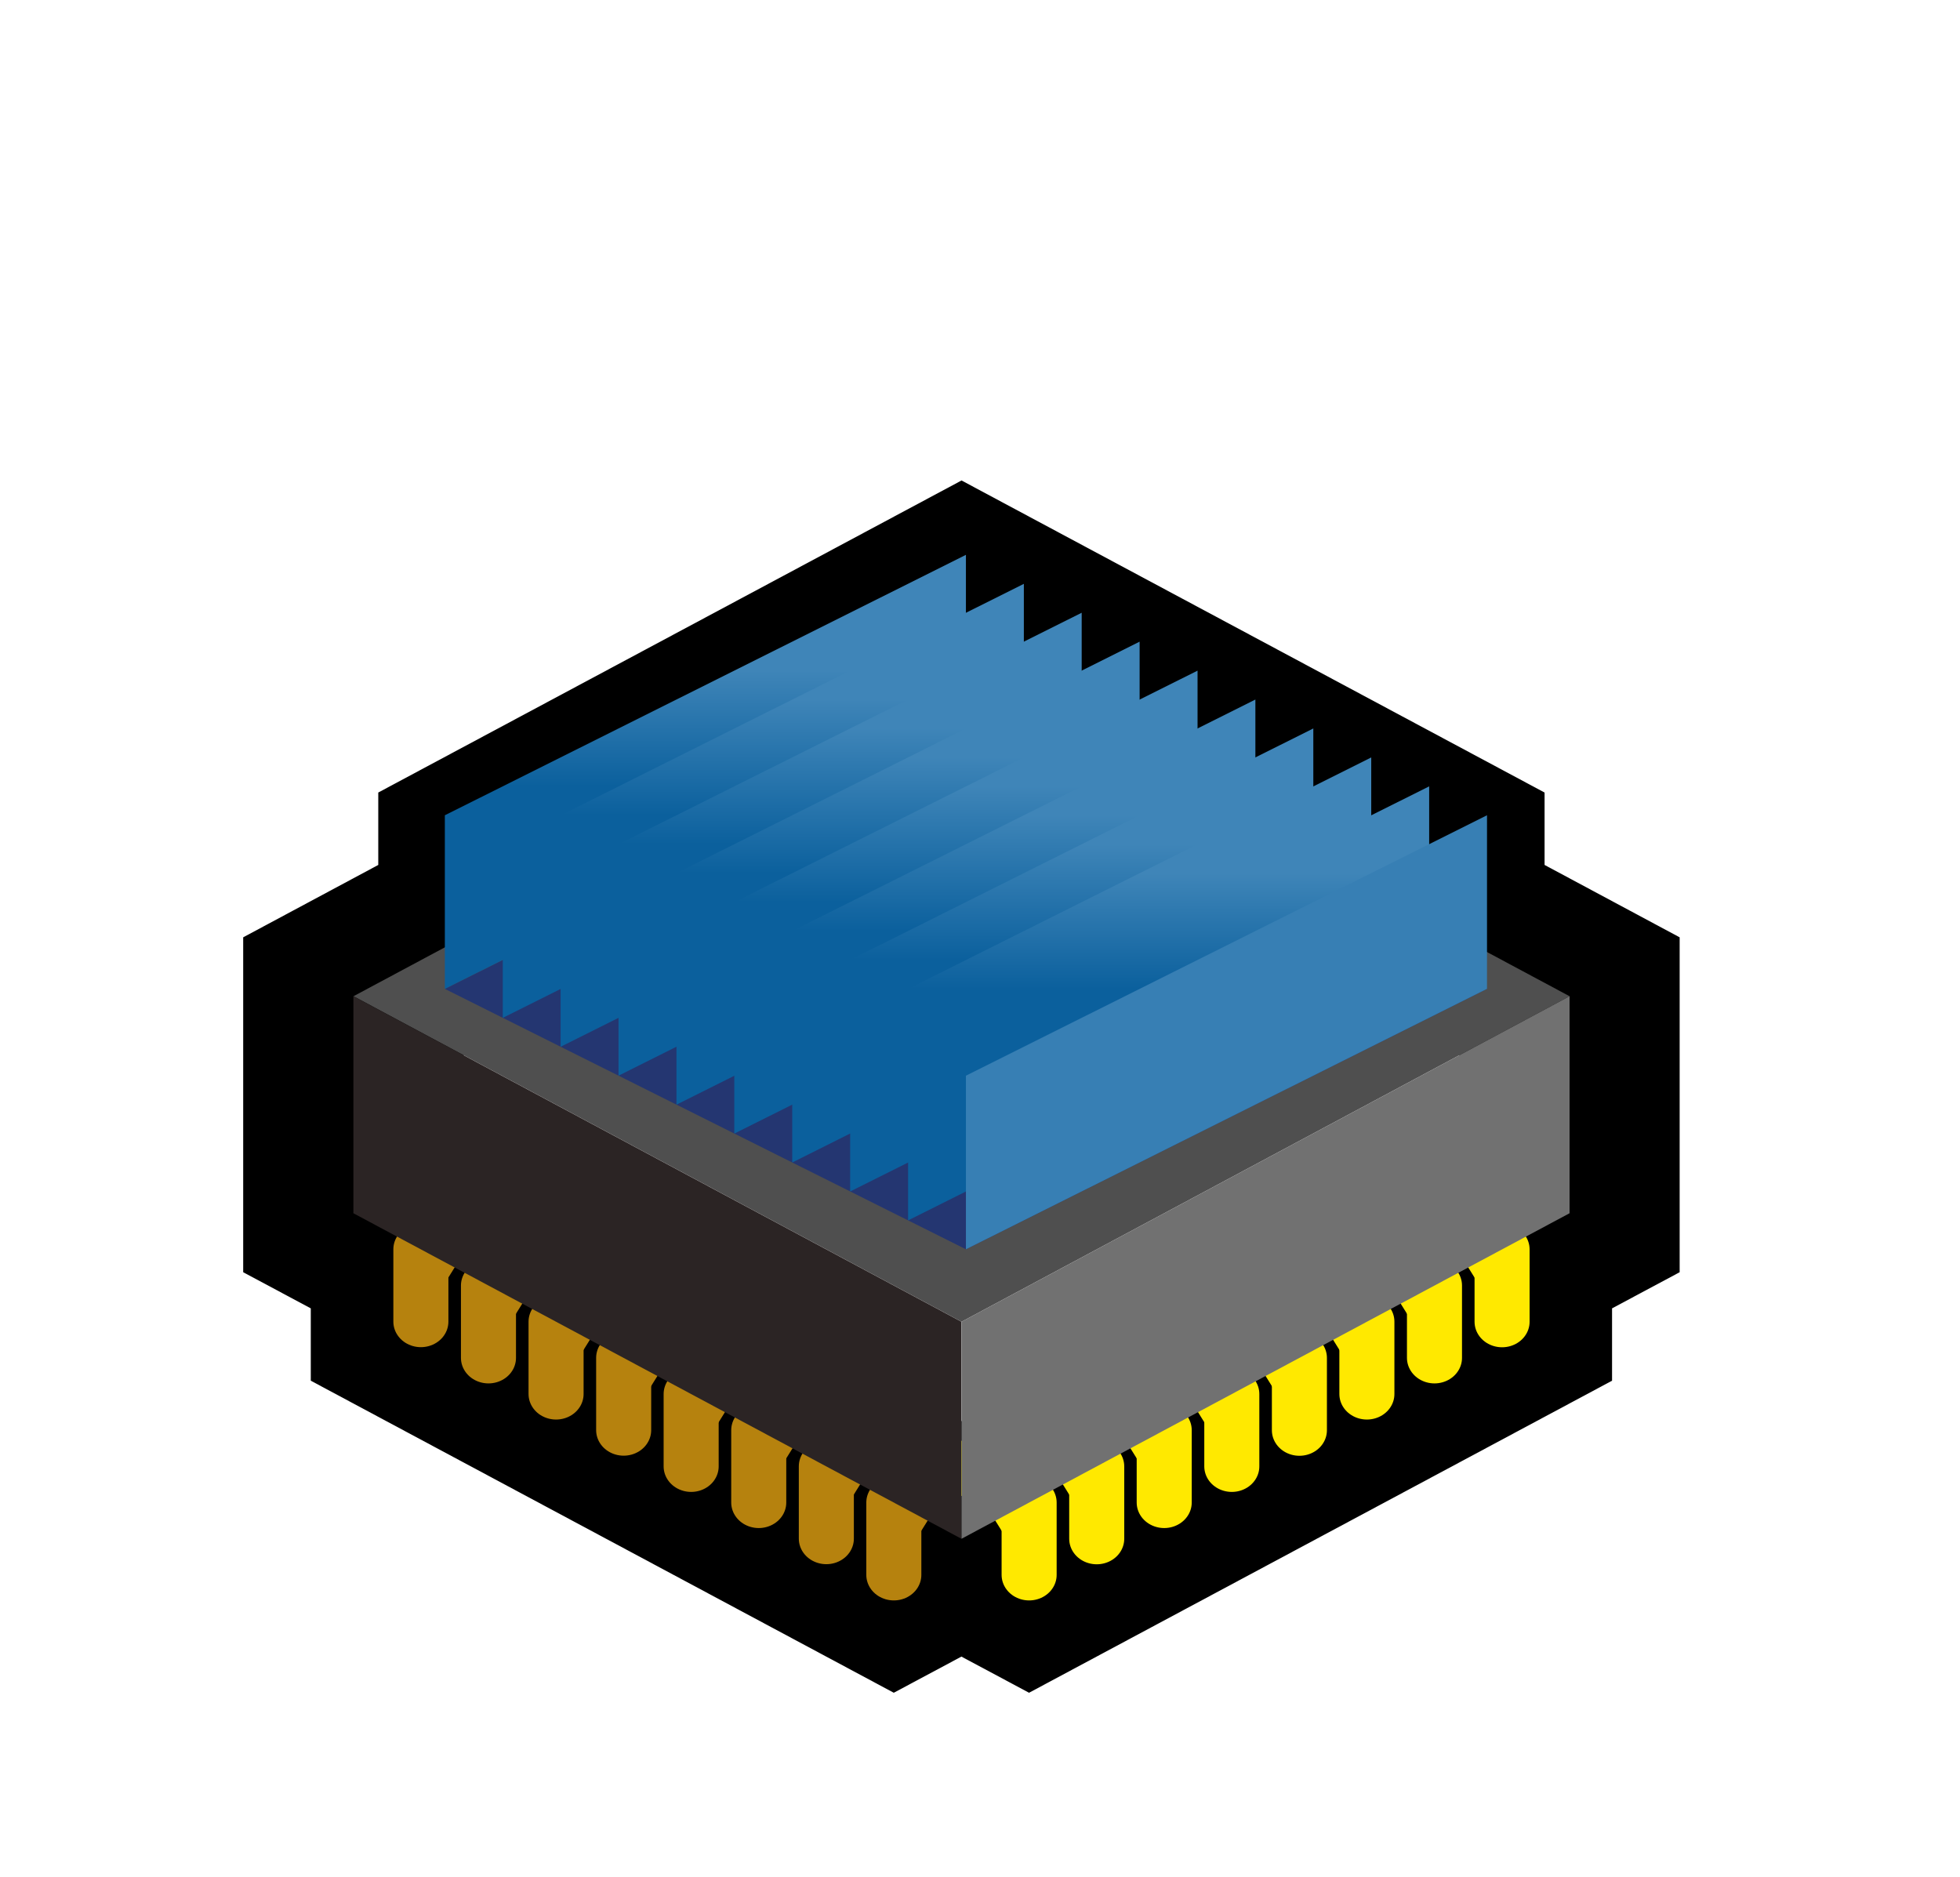 <?xml version="1.0" encoding="UTF-8" standalone="no"?><!--
DD-WRT Companion is a mobile app that lets you connect to,
monitor and manage your DD-WRT routers on the go.

Copyright (C) 2014-2022  Armel Soro

This program is free software: you can redistribute it and/or modify
it under the terms of the GNU General Public License as published by
the Free Software Foundation, either version 3 of the License, or
(at your option) any later version.

This program is distributed in the hope that it will be useful,
but WITHOUT ANY WARRANTY; without even the implied warranty of
MERCHANTABILITY or FITNESS FOR A PARTICULAR PURPOSE.  See the
GNU General Public License for more details.

You should have received a copy of the GNU General Public License
along with this program.  If not, see <http://www.gnu.org/licenses/>.

Contact Info: Armel Soro &lt;armel+router_companion AT rm3l DOT org&gt;
--><!-- Created with Inkscape (http://www.inkscape.org/) -->

<svg xmlns:cc="http://creativecommons.org/ns#"
    xmlns:dc="http://purl.org/dc/elements/1.1/"
    xmlns:inkscape="http://www.inkscape.org/namespaces/inkscape"
    xmlns:rdf="http://www.w3.org/1999/02/22-rdf-syntax-ns#"
    xmlns:sodipodi="http://sodipodi.sourceforge.net/DTD/sodipodi-0.dtd"
    xmlns:xlink="http://www.w3.org/1999/xlink"
    height="49.51"
    id="svg7594"
    version="1.0"
    viewBox="0 0 49.82 50.79"
    width="51.7"
    xmlns="http://www.w3.org/2000/svg"
    inkscape:export-filename="/home/fabio/Desktop/cpu.png"
    inkscape:export-xdpi="366.04315"
    inkscape:export-ydpi="366.04315"
    inkscape:output_extension="org.inkscape.output.svg.inkscape"
    inkscape:version="0.48.2 r9819"
    sodipodi:docname="cpu.svg"
    sodipodi:version="0.32">
    <defs id="defs3080">
        <linearGradient
            id="linearGradient4491"
            inkscape:collect="always">
            <stop
                style="stop-color:#0b609d;stop-opacity:1;"
                id="stop4493"
                offset="0" />
            <stop
                style="stop-color:#3f85b8;stop-opacity:1"
                id="stop4495"
                offset="1" />
        </linearGradient>
        <linearGradient
            gradientUnits="userSpaceOnUse"
            id="linearGradient4497"
            x1="20.253"
            x2="20.253"
            y1="-0.906"
            y2="-2.323"
            inkscape:collect="always"
            xlink:href="#linearGradient4491" />
        <linearGradient
            gradientUnits="userSpaceOnUse"
            id="linearGradient4497-5"
            x1="20.253"
            x2="20.253"
            y1="-0.906"
            y2="-2.323"
            inkscape:collect="always"
            xlink:href="#linearGradient4491-0" />
        <linearGradient
            id="linearGradient4491-0"
            inkscape:collect="always">
            <stop
                style="stop-color:#0b609d;stop-opacity:1;"
                id="stop4493-1"
                offset="0" />
            <stop
                style="stop-color:#3f85b8;stop-opacity:1"
                id="stop4495-8"
                offset="1" />
        </linearGradient>
        <linearGradient
            gradientTransform="translate(-4.91,-2.835)"
            gradientUnits="userSpaceOnUse"
            id="linearGradient4514"
            x1="20.253"
            x2="20.253"
            y1="-0.906"
            y2="-2.323"
            inkscape:collect="always"
            xlink:href="#linearGradient4491-0" />
        <linearGradient
            gradientUnits="userSpaceOnUse"
            id="linearGradient4497-7"
            x1="20.253"
            x2="20.253"
            y1="-0.906"
            y2="-2.323"
            inkscape:collect="always"
            xlink:href="#linearGradient4491-03" />
        <linearGradient
            id="linearGradient4491-03"
            inkscape:collect="always">
            <stop
                style="stop-color:#0b609d;stop-opacity:1;"
                id="stop4493-8"
                offset="0" />
            <stop
                style="stop-color:#3f85b8;stop-opacity:1"
                id="stop4495-3"
                offset="1" />
        </linearGradient>
        <linearGradient
            gradientTransform="translate(-4.296,-2.48)"
            gradientUnits="userSpaceOnUse"
            id="linearGradient4514-0"
            x1="20.253"
            x2="20.253"
            y1="-0.906"
            y2="-2.323"
            inkscape:collect="always"
            xlink:href="#linearGradient4491-03" />
        <linearGradient
            gradientUnits="userSpaceOnUse"
            id="linearGradient4497-6"
            x1="20.253"
            x2="20.253"
            y1="-0.906"
            y2="-2.323"
            inkscape:collect="always"
            xlink:href="#linearGradient4491-1" />
        <linearGradient
            id="linearGradient4491-1"
            inkscape:collect="always">
            <stop
                style="stop-color:#0b609d;stop-opacity:1;"
                id="stop4493-0"
                offset="0" />
            <stop
                style="stop-color:#3f85b8;stop-opacity:1"
                id="stop4495-35"
                offset="1" />
        </linearGradient>
        <linearGradient
            gradientTransform="translate(-3.682,-2.126)"
            gradientUnits="userSpaceOnUse"
            id="linearGradient4514-6"
            x1="20.253"
            x2="20.253"
            y1="-0.906"
            y2="-2.323"
            inkscape:collect="always"
            xlink:href="#linearGradient4491-1" />
        <linearGradient
            gradientUnits="userSpaceOnUse"
            id="linearGradient4497-59"
            x1="20.253"
            x2="20.253"
            y1="-0.906"
            y2="-2.323"
            inkscape:collect="always"
            xlink:href="#linearGradient4491-13" />
        <linearGradient
            id="linearGradient4491-13"
            inkscape:collect="always">
            <stop
                style="stop-color:#0b609d;stop-opacity:1;"
                id="stop4493-04"
                offset="0" />
            <stop
                style="stop-color:#3f85b8;stop-opacity:1"
                id="stop4495-5"
                offset="1" />
        </linearGradient>
        <linearGradient
            gradientTransform="translate(-3.069,-1.772)"
            gradientUnits="userSpaceOnUse"
            id="linearGradient4514-3"
            x1="20.253"
            x2="20.253"
            y1="-0.906"
            y2="-2.323"
            inkscape:collect="always"
            xlink:href="#linearGradient4491-13" />
        <linearGradient
            gradientUnits="userSpaceOnUse"
            id="linearGradient4497-0"
            x1="20.253"
            x2="20.253"
            y1="-0.906"
            y2="-2.323"
            inkscape:collect="always"
            xlink:href="#linearGradient4491-3" />
        <linearGradient
            id="linearGradient4491-3"
            inkscape:collect="always">
            <stop
                style="stop-color:#0b609d;stop-opacity:1;"
                id="stop4493-2"
                offset="0" />
            <stop
                style="stop-color:#3f85b8;stop-opacity:1"
                id="stop4495-85"
                offset="1" />
        </linearGradient>
        <linearGradient
            gradientTransform="translate(-2.455,-1.417)"
            gradientUnits="userSpaceOnUse"
            id="linearGradient4514-5"
            x1="20.253"
            x2="20.253"
            y1="-0.906"
            y2="-2.323"
            inkscape:collect="always"
            xlink:href="#linearGradient4491-3" />
        <linearGradient
            gradientUnits="userSpaceOnUse"
            id="linearGradient4497-8"
            x1="20.253"
            x2="20.253"
            y1="-0.906"
            y2="-2.323"
            inkscape:collect="always"
            xlink:href="#linearGradient4491-2" />
        <linearGradient
            id="linearGradient4491-2"
            inkscape:collect="always">
            <stop
                style="stop-color:#0b609d;stop-opacity:1;"
                id="stop4493-83"
                offset="0" />
            <stop
                style="stop-color:#3f85b8;stop-opacity:1"
                id="stop4495-31"
                offset="1" />
        </linearGradient>
        <linearGradient
            gradientTransform="translate(-1.841,-1.063)"
            gradientUnits="userSpaceOnUse"
            id="linearGradient4514-30"
            x1="20.253"
            x2="20.253"
            y1="-0.906"
            y2="-2.323"
            inkscape:collect="always"
            xlink:href="#linearGradient4491-2" />
        <linearGradient
            gradientUnits="userSpaceOnUse"
            id="linearGradient4497-3"
            x1="20.253"
            x2="20.253"
            y1="-0.906"
            y2="-2.323"
            inkscape:collect="always"
            xlink:href="#linearGradient4491-22" />
        <linearGradient
            id="linearGradient4491-22"
            inkscape:collect="always">
            <stop
                style="stop-color:#0b609d;stop-opacity:1;"
                id="stop4493-17"
                offset="0" />
            <stop
                style="stop-color:#3f85b8;stop-opacity:1"
                id="stop4495-7"
                offset="1" />
        </linearGradient>
        <linearGradient
            gradientTransform="translate(-1.227,-0.709)"
            gradientUnits="userSpaceOnUse"
            id="linearGradient4514-00"
            x1="20.253"
            x2="20.253"
            y1="-0.906"
            y2="-2.323"
            inkscape:collect="always"
            xlink:href="#linearGradient4491-22" />
        <linearGradient
            gradientUnits="userSpaceOnUse"
            id="linearGradient4497-34"
            x1="20.253"
            x2="20.253"
            y1="-0.906"
            y2="-2.323"
            inkscape:collect="always"
            xlink:href="#linearGradient4491-8" />
        <linearGradient
            id="linearGradient4491-8"
            inkscape:collect="always">
            <stop
                style="stop-color:#0b609d;stop-opacity:1;"
                id="stop4493-6"
                offset="0" />
            <stop
                style="stop-color:#3f85b8;stop-opacity:1"
                id="stop4495-4"
                offset="1" />
        </linearGradient>
        <linearGradient
            gradientTransform="translate(-0.614,-0.354)"
            gradientUnits="userSpaceOnUse"
            id="linearGradient4514-1"
            x1="20.253"
            x2="20.253"
            y1="-0.906"
            y2="-2.323"
            inkscape:collect="always"
            xlink:href="#linearGradient4491-8" />
        <linearGradient
            gradientUnits="userSpaceOnUse"
            id="linearGradient4705"
            x1="20.253"
            x2="20.253"
            y1="-0.906"
            y2="-2.323"
            inkscape:collect="always"
            xlink:href="#linearGradient4491" />
        <linearGradient
            gradientTransform="translate(-4.91,-2.835)"
            gradientUnits="userSpaceOnUse"
            id="linearGradient4707"
            x1="20.253"
            x2="20.253"
            y1="-0.906"
            y2="-2.323"
            inkscape:collect="always"
            xlink:href="#linearGradient4491-0" />
        <linearGradient
            gradientTransform="translate(-4.296,-2.48)"
            gradientUnits="userSpaceOnUse"
            id="linearGradient4709"
            x1="20.253"
            x2="20.253"
            y1="-0.906"
            y2="-2.323"
            inkscape:collect="always"
            xlink:href="#linearGradient4491-03" />
        <linearGradient
            gradientTransform="translate(-3.682,-2.126)"
            gradientUnits="userSpaceOnUse"
            id="linearGradient4711"
            x1="20.253"
            x2="20.253"
            y1="-0.906"
            y2="-2.323"
            inkscape:collect="always"
            xlink:href="#linearGradient4491-1" />
        <linearGradient
            gradientTransform="translate(-3.069,-1.772)"
            gradientUnits="userSpaceOnUse"
            id="linearGradient4713"
            x1="20.253"
            x2="20.253"
            y1="-0.906"
            y2="-2.323"
            inkscape:collect="always"
            xlink:href="#linearGradient4491-13" />
        <linearGradient
            gradientTransform="translate(-2.455,-1.417)"
            gradientUnits="userSpaceOnUse"
            id="linearGradient4715"
            x1="20.253"
            x2="20.253"
            y1="-0.906"
            y2="-2.323"
            inkscape:collect="always"
            xlink:href="#linearGradient4491-3" />
        <linearGradient
            gradientTransform="translate(-1.841,-1.063)"
            gradientUnits="userSpaceOnUse"
            id="linearGradient4717"
            x1="20.253"
            x2="20.253"
            y1="-0.906"
            y2="-2.323"
            inkscape:collect="always"
            xlink:href="#linearGradient4491-2" />
        <linearGradient
            gradientTransform="translate(-1.227,-0.709)"
            gradientUnits="userSpaceOnUse"
            id="linearGradient4719"
            x1="20.253"
            x2="20.253"
            y1="-0.906"
            y2="-2.323"
            inkscape:collect="always"
            xlink:href="#linearGradient4491-22" />
        <linearGradient
            gradientTransform="translate(-0.614,-0.354)"
            gradientUnits="userSpaceOnUse"
            id="linearGradient4721"
            x1="20.253"
            x2="20.253"
            y1="-0.906"
            y2="-2.323"
            inkscape:collect="always"
            xlink:href="#linearGradient4491-8" />
        <linearGradient
            gradientUnits="userSpaceOnUse"
            id="linearGradient4735"
            x1="20.253"
            x2="20.253"
            y1="-0.906"
            y2="-2.323"
            inkscape:collect="always"
            xlink:href="#linearGradient4491" />
        <linearGradient
            gradientTransform="translate(-4.91,-2.835)"
            gradientUnits="userSpaceOnUse"
            id="linearGradient4737"
            x1="20.253"
            x2="20.253"
            y1="-0.906"
            y2="-2.323"
            inkscape:collect="always"
            xlink:href="#linearGradient4491-0" />
        <linearGradient
            gradientTransform="translate(-4.296,-2.48)"
            gradientUnits="userSpaceOnUse"
            id="linearGradient4739"
            x1="20.253"
            x2="20.253"
            y1="-0.906"
            y2="-2.323"
            inkscape:collect="always"
            xlink:href="#linearGradient4491-03" />
        <linearGradient
            gradientTransform="translate(-3.682,-2.126)"
            gradientUnits="userSpaceOnUse"
            id="linearGradient4741"
            x1="20.253"
            x2="20.253"
            y1="-0.906"
            y2="-2.323"
            inkscape:collect="always"
            xlink:href="#linearGradient4491-1" />
        <linearGradient
            gradientTransform="translate(-3.069,-1.772)"
            gradientUnits="userSpaceOnUse"
            id="linearGradient4743"
            x1="20.253"
            x2="20.253"
            y1="-0.906"
            y2="-2.323"
            inkscape:collect="always"
            xlink:href="#linearGradient4491-13" />
        <linearGradient
            gradientTransform="translate(-2.455,-1.417)"
            gradientUnits="userSpaceOnUse"
            id="linearGradient4745"
            x1="20.253"
            x2="20.253"
            y1="-0.906"
            y2="-2.323"
            inkscape:collect="always"
            xlink:href="#linearGradient4491-3" />
        <linearGradient
            gradientTransform="translate(-1.841,-1.063)"
            gradientUnits="userSpaceOnUse"
            id="linearGradient4747"
            x1="20.253"
            x2="20.253"
            y1="-0.906"
            y2="-2.323"
            inkscape:collect="always"
            xlink:href="#linearGradient4491-2" />
        <linearGradient
            gradientTransform="translate(-1.227,-0.709)"
            gradientUnits="userSpaceOnUse"
            id="linearGradient4749"
            x1="20.253"
            x2="20.253"
            y1="-0.906"
            y2="-2.323"
            inkscape:collect="always"
            xlink:href="#linearGradient4491-22" />
        <linearGradient
            gradientTransform="translate(-0.614,-0.354)"
            gradientUnits="userSpaceOnUse"
            id="linearGradient4751"
            x1="20.253"
            x2="20.253"
            y1="-0.906"
            y2="-2.323"
            inkscape:collect="always"
            xlink:href="#linearGradient4491-8" />
        <linearGradient
            gradientTransform="translate(-0.614,-0.354)"
            gradientUnits="userSpaceOnUse"
            id="linearGradient4754"
            x1="20.253"
            x2="20.253"
            y1="-0.906"
            y2="-2.323"
            inkscape:collect="always"
            xlink:href="#linearGradient4491-8" />
        <linearGradient
            gradientTransform="translate(-1.227,-0.709)"
            gradientUnits="userSpaceOnUse"
            id="linearGradient4757"
            x1="20.253"
            x2="20.253"
            y1="-0.906"
            y2="-2.323"
            inkscape:collect="always"
            xlink:href="#linearGradient4491-22" />
        <linearGradient
            gradientTransform="translate(-1.841,-1.063)"
            gradientUnits="userSpaceOnUse"
            id="linearGradient4760"
            x1="20.253"
            x2="20.253"
            y1="-0.906"
            y2="-2.323"
            inkscape:collect="always"
            xlink:href="#linearGradient4491-2" />
        <linearGradient
            gradientTransform="translate(-2.455,-1.417)"
            gradientUnits="userSpaceOnUse"
            id="linearGradient4763"
            x1="20.253"
            x2="20.253"
            y1="-0.906"
            y2="-2.323"
            inkscape:collect="always"
            xlink:href="#linearGradient4491-3" />
        <linearGradient
            gradientTransform="translate(-3.069,-1.772)"
            gradientUnits="userSpaceOnUse"
            id="linearGradient4766"
            x1="20.253"
            x2="20.253"
            y1="-0.906"
            y2="-2.323"
            inkscape:collect="always"
            xlink:href="#linearGradient4491-13" />
        <linearGradient
            gradientTransform="translate(-3.682,-2.126)"
            gradientUnits="userSpaceOnUse"
            id="linearGradient4769"
            x1="20.253"
            x2="20.253"
            y1="-0.906"
            y2="-2.323"
            inkscape:collect="always"
            xlink:href="#linearGradient4491-1" />
        <linearGradient
            gradientTransform="translate(-4.296,-2.48)"
            gradientUnits="userSpaceOnUse"
            id="linearGradient4772"
            x1="20.253"
            x2="20.253"
            y1="-0.906"
            y2="-2.323"
            inkscape:collect="always"
            xlink:href="#linearGradient4491-03" />
        <linearGradient
            gradientTransform="translate(-4.91,-2.835)"
            gradientUnits="userSpaceOnUse"
            id="linearGradient4775"
            x1="20.253"
            x2="20.253"
            y1="-0.906"
            y2="-2.323"
            inkscape:collect="always"
            xlink:href="#linearGradient4491-0" />
        <linearGradient
            gradientUnits="userSpaceOnUse"
            id="linearGradient4778"
            x1="20.253"
            x2="20.253"
            y1="-0.906"
            y2="-2.323"
            inkscape:collect="always"
            xlink:href="#linearGradient4491" />
        <linearGradient
            gradientUnits="userSpaceOnUse"
            id="linearGradient4794"
            x1="20.253"
            x2="20.253"
            y1="-0.906"
            y2="-2.323"
            inkscape:collect="always"
            xlink:href="#linearGradient4491" />
        <linearGradient
            gradientTransform="translate(-4.91,-2.835)"
            gradientUnits="userSpaceOnUse"
            id="linearGradient4796"
            x1="20.253"
            x2="20.253"
            y1="-0.906"
            y2="-2.323"
            inkscape:collect="always"
            xlink:href="#linearGradient4491-0" />
        <linearGradient
            gradientTransform="translate(-4.296,-2.48)"
            gradientUnits="userSpaceOnUse"
            id="linearGradient4798"
            x1="20.253"
            x2="20.253"
            y1="-0.906"
            y2="-2.323"
            inkscape:collect="always"
            xlink:href="#linearGradient4491-03" />
        <linearGradient
            gradientTransform="translate(-3.682,-2.126)"
            gradientUnits="userSpaceOnUse"
            id="linearGradient4800"
            x1="20.253"
            x2="20.253"
            y1="-0.906"
            y2="-2.323"
            inkscape:collect="always"
            xlink:href="#linearGradient4491-1" />
        <linearGradient
            gradientTransform="translate(-3.069,-1.772)"
            gradientUnits="userSpaceOnUse"
            id="linearGradient4802"
            x1="20.253"
            x2="20.253"
            y1="-0.906"
            y2="-2.323"
            inkscape:collect="always"
            xlink:href="#linearGradient4491-13" />
        <linearGradient
            gradientTransform="translate(-2.455,-1.417)"
            gradientUnits="userSpaceOnUse"
            id="linearGradient4804"
            x1="20.253"
            x2="20.253"
            y1="-0.906"
            y2="-2.323"
            inkscape:collect="always"
            xlink:href="#linearGradient4491-3" />
        <linearGradient
            gradientTransform="translate(-1.841,-1.063)"
            gradientUnits="userSpaceOnUse"
            id="linearGradient4806"
            x1="20.253"
            x2="20.253"
            y1="-0.906"
            y2="-2.323"
            inkscape:collect="always"
            xlink:href="#linearGradient4491-2" />
        <linearGradient
            gradientTransform="translate(-1.227,-0.709)"
            gradientUnits="userSpaceOnUse"
            id="linearGradient4808"
            x1="20.253"
            x2="20.253"
            y1="-0.906"
            y2="-2.323"
            inkscape:collect="always"
            xlink:href="#linearGradient4491-22" />
        <linearGradient
            gradientTransform="translate(-0.614,-0.354)"
            gradientUnits="userSpaceOnUse"
            id="linearGradient4810"
            x1="20.253"
            x2="20.253"
            y1="-0.906"
            y2="-2.323"
            inkscape:collect="always"
            xlink:href="#linearGradient4491-8" />
    </defs>
    <sodipodi:namedview
        bordercolor="#666666"
        borderopacity="1.0"
        fit-margin-bottom="5"
        fit-margin-left="5"
        fit-margin-right="5"
        fit-margin-top="5"
        id="base"
        pagecolor="#ffffff"
        showgrid="true"
        showguides="true"
        inkscape:current-layer="layer1"
        inkscape:cx="16.807412"
        inkscape:cy="18.894043"
        inkscape:document-units="px"
        inkscape:guide-bbox="true"
        inkscape:pageopacity="0.0"
        inkscape:pageshadow="2"
        inkscape:window-height="756"
        inkscape:window-maximized="1"
        inkscape:window-width="1276"
        inkscape:window-x="0"
        inkscape:window-y="0"
        inkscape:zoom="8">
        <inkscape:grid
            empspacing="5"
            enabled="true"
            id="grid3902"
            originx="-1.771mm"
            originy="-1.507mm"
            snapvisiblegridlinesonly="true"
            spacingy="0.2mm"
            type="axonomgrid"
            units="mm"
            visible="true" />
    </sodipodi:namedview>
    <g
        style="display:inline"
        id="layer2"
        transform="translate(-12.247,20.668)"
        inkscape:groupmode="layer"
        inkscape:label="contour" />
    <g
        style="display:none"
        id="layer3"
        transform="translate(-12.247,20.668)"
        inkscape:groupmode="layer"
        inkscape:label="board">
        <g id="g3146">
            <path
                style="fill:#078d13;fill-opacity:1;fill-rule:evenodd"
                d="m 4.296,4.764 0,2.126 1.841,1.063 0,-2.126 z"
                id="path4151-1-8"
                transform="translate(7.931,13.281)"
                inkscape:connector-curvature="0"
                sodipodi:nodetypes="ccccc" />
            <path
                style="fill:#2ec02a;fill-opacity:1;fill-rule:evenodd"
                d="M 3.069,7.598 6.137,5.827 4.296,4.764 C 6.342,3.583 8.387,2.402 10.433,1.22 l 17.184,9.921 -6.137,3.543 -6.137,-3.543 -3.069,1.772 z"
                id="path4155"
                transform="translate(7.931,13.281)"
                inkscape:connector-curvature="0"
                sodipodi:nodetypes="ccccccccc" />
            <path
                style="fill:#078d13;fill-opacity:1;fill-rule:evenodd"
                d="m 3.069,7.598 0,2.126 9.206,5.315 0,-2.126 z"
                id="path4151"
                transform="translate(7.931,13.281)"
                inkscape:connector-curvature="0"
                sodipodi:nodetypes="ccccc" />
            <path
                style="fill:#35ff46;fill-opacity:1;fill-rule:evenodd"
                d="m 12.274,12.913 3.069,-1.772 0,2.126 -3.069,1.772 z"
                id="path4153-5"
                transform="translate(7.931,13.281)"
                inkscape:connector-curvature="0"
                sodipodi:nodetypes="ccccc" />
            <path
                style="fill:#078d13;fill-opacity:1;fill-rule:evenodd"
                d="m 15.343,11.142 0,2.126 6.137,3.543 0,-2.126 z"
                id="path4151-1"
                transform="translate(7.931,13.281)"
                inkscape:connector-curvature="0"
                sodipodi:nodetypes="ccccc" />
            <path
                style="fill:#35ff46;fill-opacity:1;fill-rule:evenodd"
                d="m 21.48,14.685 6.137,-3.543 0,2.126 -6.137,3.543 z"
                id="path4153"
                transform="translate(7.931,13.281)"
                inkscape:connector-curvature="0"
                sodipodi:nodetypes="ccccc" />
        </g>
    </g>
    <g
        id="layer1"
        transform="translate(-4.316,33.95)"
        inkscape:groupmode="layer"
        inkscape:label="cpu">
        <g
            id="g3497"
            transform="matrix(2.979,0,0,2.762,-24.294,-15.258)">
            <path
                style="fill:none;stroke:#000000;stroke-width:2;stroke-linecap:butt;stroke-linejoin:miter;stroke-miterlimit:4;stroke-opacity:1;stroke-dasharray:none;display:inline"
                d="m 17.798,-0.906 4.296,2.48 0,0.709 1.227,0.709 0,2.126 -0.614,0.354 0,0.709 -4.296,2.48 -0.614,-0.354 -0.614,0.354 -4.296,-2.48 0,-0.709 -0.614,-0.354 0,-2.126 1.227,-0.709 0,-0.709 z"
                id="path4254"
                inkscape:connector-curvature="0"
                sodipodi:nodetypes="ccccccccccccccccc" />
            <g
                id="g4669"
                transform="translate(-1.2713084e-7,3.543)">
                <g
                    id="g4293"
                    transform="translate(1.227,-0.709)">
                    <path
                        style="fill:#b6820e;fill-opacity:1;stroke:#b6820e;stroke-width:0.5;stroke-linecap:round;stroke-linejoin:round;stroke-miterlimit:4;stroke-opacity:1;stroke-dasharray:none"
                        d="m 12.274,2.283 -0.614,0.354 0,0.709"
                        id="path4121-26-8"
                        inkscape:connector-curvature="0" />
                    <path
                        style="fill:#b6820e;fill-opacity:1;stroke:#b6820e;stroke-width:0.5;stroke-linecap:round;stroke-linejoin:round;stroke-miterlimit:4;stroke-opacity:1;stroke-dasharray:none"
                        d="m 12.888,2.638 -0.614,0.354 0,0.709"
                        id="path4121-26-8-8"
                        inkscape:connector-curvature="0" />
                    <path
                        style="fill:#b6820e;fill-opacity:1;stroke:#b6820e;stroke-width:0.5;stroke-linecap:round;stroke-linejoin:round;stroke-miterlimit:4;stroke-opacity:1;stroke-dasharray:none"
                        d="m 13.502,2.992 -0.614,0.354 0,0.709"
                        id="path4121-26-8-1"
                        inkscape:connector-curvature="0" />
                    <path
                        style="fill:#b6820e;fill-opacity:1;stroke:#b6820e;stroke-width:0.5;stroke-linecap:round;stroke-linejoin:round;stroke-miterlimit:4;stroke-opacity:1;stroke-dasharray:none"
                        d="m 14.116,3.346 -0.614,0.354 0,0.709"
                        id="path4121-26-8-0"
                        inkscape:connector-curvature="0" />
                    <path
                        style="fill:#b6820e;fill-opacity:1;stroke:#b6820e;stroke-width:0.5;stroke-linecap:round;stroke-linejoin:round;stroke-miterlimit:4;stroke-opacity:1;stroke-dasharray:none"
                        d="m 14.729,3.701 -0.614,0.354 0,0.709"
                        id="path4121-26-8-5"
                        inkscape:connector-curvature="0" />
                    <path
                        style="fill:#b6820e;fill-opacity:1;stroke:#b6820e;stroke-width:0.5;stroke-linecap:round;stroke-linejoin:round;stroke-miterlimit:4;stroke-opacity:1;stroke-dasharray:none"
                        d="m 15.343,4.055 -0.614,0.354 0,0.709"
                        id="path4121-26-8-7"
                        inkscape:connector-curvature="0" />
                    <path
                        style="fill:#b6820e;fill-opacity:1;stroke:#b6820e;stroke-width:0.5;stroke-linecap:round;stroke-linejoin:round;stroke-miterlimit:4;stroke-opacity:1;stroke-dasharray:none"
                        d="m 15.957,4.409 -0.614,0.354 0,0.709"
                        id="path4121-26-8-11"
                        inkscape:connector-curvature="0" />
                    <path
                        style="fill:#b6820e;fill-opacity:1;stroke:#b6820e;stroke-width:0.5;stroke-linecap:round;stroke-linejoin:round;stroke-miterlimit:4;stroke-opacity:1;stroke-dasharray:none"
                        d="m 16.57,4.764 -0.614,0.354 0,0.709"
                        id="path4121-26-8-3"
                        inkscape:connector-curvature="0" />
                </g>
                <path
                    style="fill:#ffe900;fill-opacity:1;stroke:#ffe900;stroke-width:0.5;stroke-linecap:round;stroke-linejoin:round;stroke-miterlimit:4;stroke-opacity:1;stroke-dasharray:none"
                    d="m 17.798,4.055 0.614,0.354 0,0.709"
                    id="path4121-7-2"
                    inkscape:connector-curvature="0" />
                <path
                    style="fill:#ffe900;fill-opacity:1;stroke:#ffe900;stroke-width:0.5;stroke-linecap:round;stroke-linejoin:round;stroke-miterlimit:4;stroke-opacity:1;stroke-dasharray:none"
                    d="m 18.412,3.701 0.614,0.354 0,0.709"
                    id="path4121-7-2-7"
                    inkscape:connector-curvature="0" />
                <path
                    style="fill:#ffe900;fill-opacity:1;stroke:#ffe900;stroke-width:0.5;stroke-linecap:round;stroke-linejoin:round;stroke-miterlimit:4;stroke-opacity:1;stroke-dasharray:none"
                    d="m 19.025,3.346 0.614,0.354 0,0.709"
                    id="path4121-7-2-7-2"
                    inkscape:connector-curvature="0" />
                <path
                    style="fill:#ffe900;fill-opacity:1;stroke:#ffe900;stroke-width:0.5;stroke-linecap:round;stroke-linejoin:round;stroke-miterlimit:4;stroke-opacity:1;stroke-dasharray:none"
                    d="m 19.639,2.992 0.614,0.354 0,0.709"
                    id="path4121-7-2-7-5"
                    inkscape:connector-curvature="0" />
                <path
                    style="fill:#ffe900;fill-opacity:1;stroke:#ffe900;stroke-width:0.5;stroke-linecap:round;stroke-linejoin:round;stroke-miterlimit:4;stroke-opacity:1;stroke-dasharray:none"
                    d="m 20.253,2.638 0.614,0.354 0,0.709"
                    id="path4121-7-2-7-9"
                    inkscape:connector-curvature="0" />
                <path
                    style="fill:#ffe900;fill-opacity:1;stroke:#ffe900;stroke-width:0.5;stroke-linecap:round;stroke-linejoin:round;stroke-miterlimit:4;stroke-opacity:1;stroke-dasharray:none"
                    d="m 20.866,2.283 0.614,0.354 0,0.709"
                    id="path4121-7-2-7-0"
                    inkscape:connector-curvature="0" />
                <path
                    style="fill:#ffe900;fill-opacity:1;stroke:#ffe900;stroke-width:0.5;stroke-linecap:round;stroke-linejoin:round;stroke-miterlimit:4;stroke-opacity:1;stroke-dasharray:none"
                    d="m 21.48,1.929 0.614,0.354 0,0.709"
                    id="path4121-7-2-7-1"
                    inkscape:connector-curvature="0" />
                <path
                    style="fill:#ffe900;fill-opacity:1;stroke:#ffe900;stroke-width:0.5;stroke-linecap:round;stroke-linejoin:round;stroke-miterlimit:4;stroke-opacity:1;stroke-dasharray:none"
                    d="m 22.094,1.575 0.614,0.354 0,0.709"
                    id="path4121-7-2-7-6"
                    inkscape:connector-curvature="0" />
            </g>
            <g
                id="g4812"
                transform="translate(4.2112792e-8,3.543)">
                <path
                    style="fill:#4f4f4f;fill-opacity:1;stroke:none"
                    d="m 17.798,-3.74 5.523,3.189 -5.523,3.189 -5.523,-3.189 z"
                    id="path4058"
                    inkscape:connector-curvature="0"
                    sodipodi:nodetypes="ccccc" />
                <path
                    style="fill:#2b2424;fill-opacity:1;stroke:none"
                    d="m 12.274,-0.551 5.523,3.189 0,2.126 -5.523,-3.189 z"
                    id="path4058-6"
                    inkscape:connector-curvature="0"
                    sodipodi:nodetypes="ccccc" />
                <path
                    style="fill:#717171;fill-opacity:1;stroke:none"
                    d="m 23.321,-0.551 -5.523,3.189 0,2.126 5.523,-3.189 z"
                    id="path3463"
                    inkscape:connector-curvature="0" />
            </g>
            <g
                id="g4781"
                transform="matrix(0.857,0,0,0.8,2.585,3.928)">
                <path
                    style="fill:#243671;fill-opacity:1;stroke:none"
                    d="m 17.798,-4.449 5.523,3.189 -5.523,3.189 -5.523,-3.189 z"
                    id="path4058-6-1"
                    inkscape:connector-curvature="0"
                    sodipodi:nodetypes="ccccc" />
                <path
                    style="fill:url(#linearGradient4794);fill-opacity:1;stroke:none"
                    d="m 22.708,-3.74 -5.523,3.189 0,2.126 5.523,-3.189 z"
                    id="path3463-2-2"
                    inkscape:connector-curvature="0" />
                <path
                    style="fill:url(#linearGradient4796);fill-opacity:1;stroke:none"
                    d="m 17.798,-6.575 -5.523,3.189 0,2.126 5.523,-3.189 z"
                    id="path3463-2-2-2"
                    inkscape:connector-curvature="0" />
                <path
                    style="fill:url(#linearGradient4798);fill-opacity:1;stroke:none"
                    d="m 18.412,-6.22 -5.523,3.189 0,2.126 5.523,-3.189 z"
                    id="path3463-2-2-7"
                    inkscape:connector-curvature="0" />
                <path
                    style="fill:url(#linearGradient4800);fill-opacity:1;stroke:none"
                    d="m 19.025,-5.866 -5.523,3.189 0,2.126 5.523,-3.189 z"
                    id="path3463-2-2-4"
                    inkscape:connector-curvature="0" />
                <path
                    style="fill:url(#linearGradient4802);fill-opacity:1;stroke:none"
                    d="m 19.639,-5.512 -5.523,3.189 0,2.126 5.523,-3.189 z"
                    id="path3463-2-2-8"
                    inkscape:connector-curvature="0" />
                <path
                    style="fill:url(#linearGradient4804);fill-opacity:1;stroke:none"
                    d="m 20.253,-5.157 -5.523,3.189 0,2.126 5.523,-3.189 z"
                    id="path3463-2-2-6"
                    inkscape:connector-curvature="0" />
                <path
                    style="fill:url(#linearGradient4806);fill-opacity:1;stroke:none"
                    d="m 20.866,-4.803 -5.523,3.189 0,2.126 5.523,-3.189 z"
                    id="path3463-2-2-76"
                    inkscape:connector-curvature="0" />
                <path
                    style="fill:url(#linearGradient4808);fill-opacity:1;stroke:none"
                    d="m 21.48,-4.449 -5.523,3.189 0,2.126 5.523,-3.189 z"
                    id="path3463-2-2-3"
                    inkscape:connector-curvature="0" />
                <path
                    style="fill:url(#linearGradient4810);fill-opacity:1;stroke:none"
                    d="m 22.094,-4.094 -5.523,3.189 0,2.126 5.523,-3.189 z"
                    id="path3463-2-2-1"
                    inkscape:connector-curvature="0" />
                <path
                    style="fill:#377fb4;fill-opacity:1;stroke:none"
                    d="m 23.321,-3.386 -5.523,3.189 0,2.126 5.523,-3.189 z"
                    id="path3463-2"
                    inkscape:connector-curvature="0" />
            </g>
        </g>
    </g>
</svg>
